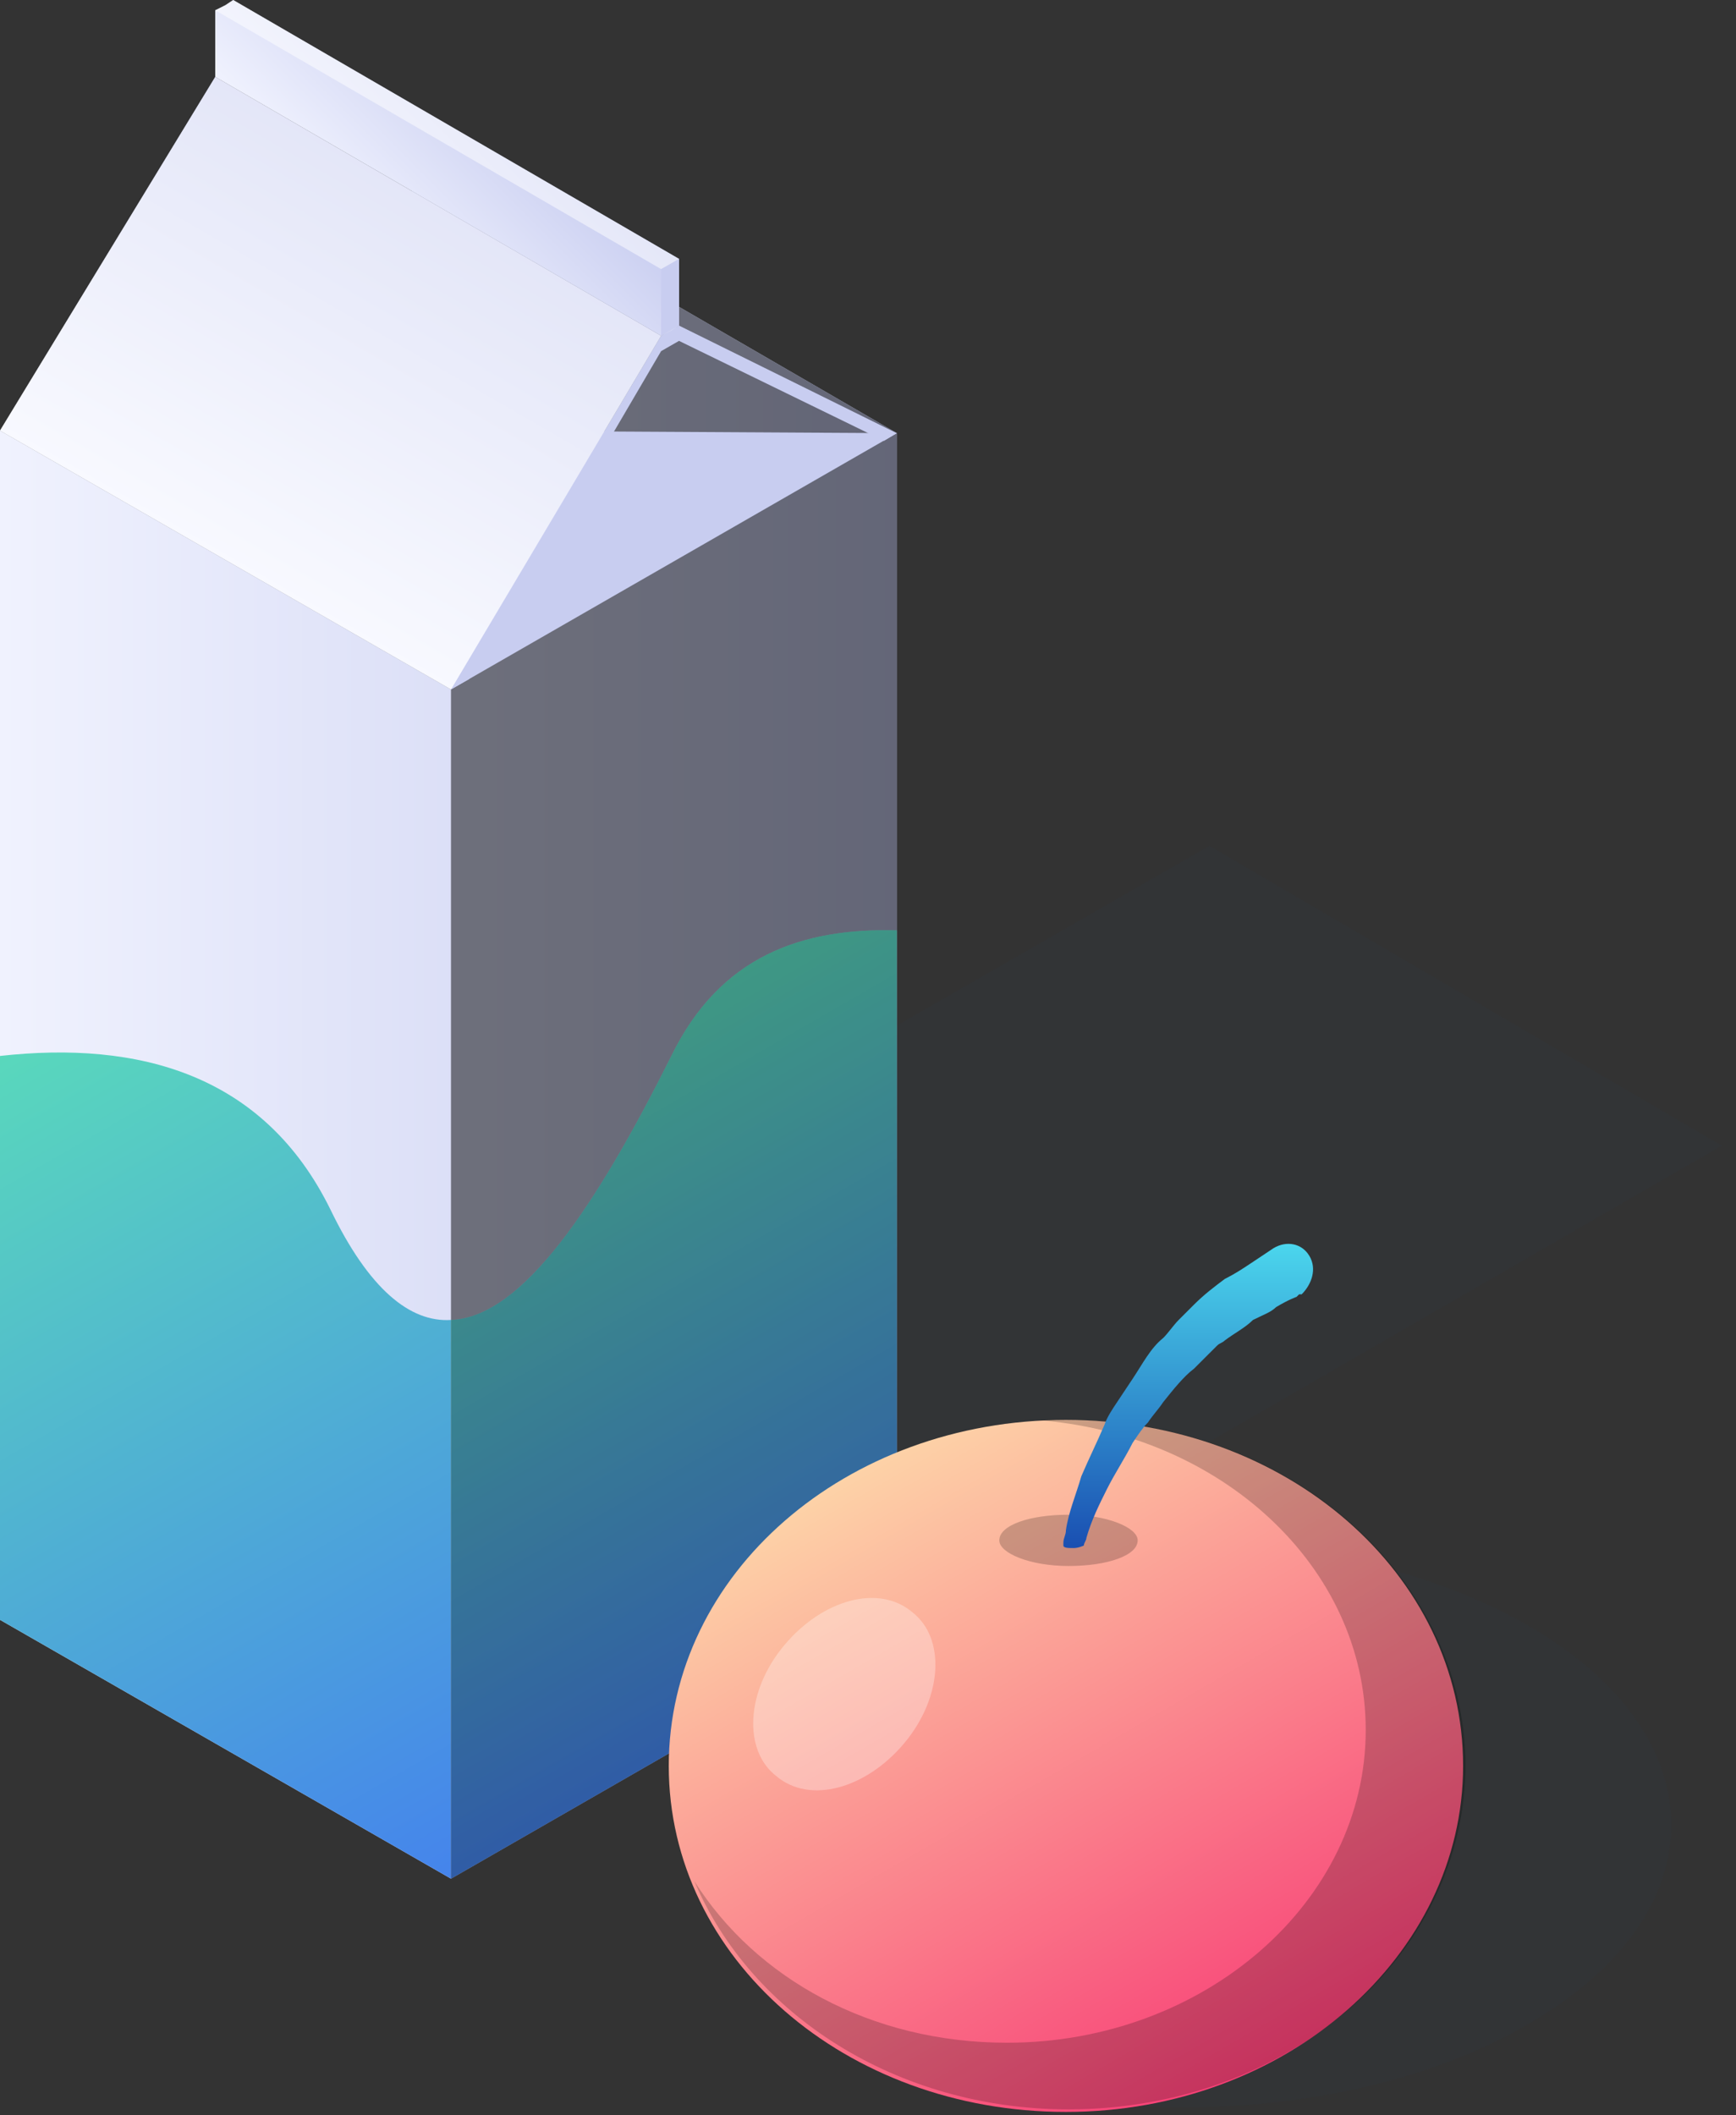 <svg width="55" height="67" viewBox="0 0 55 67" fill="none" xmlns="http://www.w3.org/2000/svg">
<rect x="0" y="0" width="55" height="67" fill="#333333" stroke="none"/>
<g opacity="0.15">
<path opacity="0.15" d="M54.553 36.288L38.317 26.789L10.066 43.026L26.302 52.605L54.553 36.288Z" fill="#1A50B2"/>
</g>
<path d="M28.413 13.719L14.125 5.439L0 13.638V51.306L14.288 59.505L28.413 51.387V13.719Z" fill="url(#paint0_linear)"/>
<path opacity="0.5" d="M14.288 59.505V21.837L28.413 13.719V51.387L14.288 59.505Z" fill="black"/>
<path d="M14.288 59.505V41.808C12.989 41.889 11.69 40.834 10.472 38.317C8.362 34.014 4.384 32.959 0 33.446V51.306L14.288 59.505Z" fill="url(#paint1_linear)"/>
<path d="M28.413 51.387V29.468C25.409 29.387 22.812 30.28 21.269 33.446C18.915 38.155 16.561 41.727 14.288 41.808V59.505L28.413 51.387Z" fill="url(#paint2_linear)"/>
<path opacity="0.3" d="M28.413 51.387V29.468C25.409 29.387 22.812 30.28 21.269 33.446C18.915 38.155 16.561 41.727 14.288 41.808V59.505L28.413 51.387Z" fill="black"/>
<path opacity="0.3" d="M28.413 13.719L14.125 5.439L0 13.638L14.288 21.837L28.413 13.719Z" fill="black"/>
<path opacity="0.3" d="M28.413 13.719L14.125 5.439L0 13.638L14.288 21.837L28.413 13.719Z" fill="black"/>
<path d="M28.413 13.72L14.125 13.638L14.288 21.837L28.413 13.72Z" fill="#C8CDF0"/>
<path d="M21.513 10.31L20.945 10.634L14.288 21.837L14.856 21.513L20.945 11.122L21.513 10.797L28.007 13.963L28.413 13.719L21.513 10.31Z" fill="#C8CDF0"/>
<path d="M7.388 2.111L14.126 5.439L28.413 13.719L21.513 10.31L7.388 2.111Z" fill="url(#paint3_linear)"/>
<path opacity="0.5" d="M7.388 2.111L14.126 5.439L28.413 13.719L21.513 10.31L7.388 2.111Z" fill="black"/>
<path d="M20.945 10.635L14.288 21.837L0 13.638L6.819 2.435L20.945 10.635Z" fill="url(#paint4_linear)"/>
<path opacity="0.5" d="M20.945 10.635L14.288 21.837L0 13.638L6.819 2.435L20.945 10.635Z" fill="white"/>
<path d="M7.388 0L7.144 0.162L6.819 0.325V2.435L20.945 10.635L21.269 10.472L21.513 10.31V8.199L7.388 0Z" fill="url(#paint5_linear)"/>
<path opacity="0.5" d="M7.144 0.162L6.819 0.325L20.945 8.524L21.269 8.362L21.513 8.199L7.388 0L7.144 0.162Z" fill="white"/>
<path d="M20.945 8.524V10.634L21.513 10.31V8.199L20.945 8.524Z" fill="#C8CDF0"/>
<g opacity="0.15">
<path opacity="0.15" d="M26.465 64.132C32.553 67.623 42.376 67.623 48.383 64.132C54.472 60.642 54.472 54.959 48.383 51.468C42.295 47.977 32.472 47.977 26.465 51.468C20.376 54.959 20.376 60.642 26.465 64.132Z" fill="#1A50B2"/>
</g>
<path d="M46.354 55.933C46.354 49.845 40.753 44.974 33.771 44.974C26.79 44.974 21.188 49.845 21.188 55.933C21.188 62.022 26.79 66.893 33.771 66.893C40.753 66.893 46.354 61.941 46.354 55.933Z" fill="url(#paint6_linear)"/>
<path opacity="0.2" d="M33.852 44.974C33.528 44.974 33.203 44.974 32.797 44.974C38.642 45.38 43.269 49.601 43.269 54.797C43.269 60.236 38.155 64.701 31.904 64.701C27.601 64.701 23.948 62.671 22 59.586C23.786 63.808 28.413 66.811 33.852 66.811C40.834 66.811 46.435 61.941 46.435 55.852C46.354 49.845 40.752 44.974 33.852 44.974Z" fill="black"/>
<path opacity="0.3" d="M28.657 55.203C29.874 53.741 29.956 51.874 28.9 51.062C27.845 50.169 26.059 50.656 24.841 52.118C23.623 53.579 23.542 55.446 24.598 56.258C25.653 57.151 27.439 56.664 28.657 55.203Z" fill="white"/>
<path opacity="0.2" d="M36.044 48.789C36.044 49.276 35.07 49.601 33.852 49.601C32.635 49.601 31.66 49.195 31.66 48.789C31.66 48.302 32.635 47.977 33.852 47.977C35.07 47.977 36.044 48.383 36.044 48.789Z" fill="black"/>
<path d="M41.483 39.778C41.24 39.372 40.752 39.291 40.347 39.535C40.347 39.535 40.103 39.697 39.616 40.022C39.372 40.184 39.129 40.346 38.804 40.509C38.48 40.752 38.155 40.996 37.83 41.321C37.749 41.402 37.668 41.483 37.587 41.564C37.505 41.645 37.424 41.727 37.343 41.808C37.181 41.97 37.018 42.214 36.856 42.376C36.45 42.701 36.206 43.188 35.882 43.675C35.719 43.918 35.557 44.162 35.395 44.406C35.232 44.649 35.07 44.893 34.989 45.136C34.745 45.704 34.502 46.191 34.258 46.76C34.096 47.328 33.852 47.896 33.771 48.465C33.771 48.627 33.69 48.708 33.69 48.87C33.69 48.87 33.69 48.87 33.69 48.952C33.69 49.033 33.852 49.033 34.014 49.033C34.177 49.033 34.339 48.952 34.339 48.952C34.339 48.87 34.42 48.789 34.42 48.708C34.583 48.14 34.826 47.653 35.07 47.166C35.313 46.679 35.638 46.191 35.882 45.704C36.044 45.461 36.206 45.217 36.369 45.055C36.531 44.811 36.694 44.649 36.856 44.406C37.181 44 37.505 43.594 37.83 43.35C37.992 43.188 38.155 43.026 38.317 42.863C38.398 42.782 38.48 42.701 38.561 42.62C38.642 42.538 38.723 42.538 38.804 42.457C39.129 42.214 39.454 42.051 39.697 41.808C40.022 41.645 40.265 41.564 40.428 41.402C40.834 41.158 41.077 41.077 41.077 41.077L41.158 40.996C41.158 40.996 41.158 40.996 41.24 40.996C41.564 40.671 41.727 40.184 41.483 39.778Z" fill="url(#paint7_linear)"/>
<defs>
<linearGradient id="paint0_linear" x1="-0.034" y1="32.485" x2="28.403" y2="32.485" gradientUnits="userSpaceOnUse">
<stop stop-color="#F0F2FE"/>
<stop offset="1" stop-color="#C8CDF0"/>
</linearGradient>
<linearGradient id="paint1_linear" x1="-0.366" y1="33.586" x2="14.527" y2="59.382" gradientUnits="userSpaceOnUse">
<stop stop-color="#59D8BC"/>
<stop offset="1" stop-color="#4584EC"/>
</linearGradient>
<linearGradient id="paint2_linear" x1="15.899" y1="35.102" x2="26.07" y2="52.718" gradientUnits="userSpaceOnUse">
<stop stop-color="#59D8BC"/>
<stop offset="1" stop-color="#4584EC"/>
</linearGradient>
<linearGradient id="paint3_linear" x1="7.412" y1="7.902" x2="28.403" y2="7.902" gradientUnits="userSpaceOnUse">
<stop stop-color="#F0F2FE"/>
<stop offset="1" stop-color="#C8CDF0"/>
</linearGradient>
<linearGradient id="paint4_linear" x1="7.192" y1="17.773" x2="13.731" y2="6.447" gradientUnits="userSpaceOnUse">
<stop stop-color="#F0F2FE"/>
<stop offset="1" stop-color="#C8CDF0"/>
</linearGradient>
<linearGradient id="paint5_linear" x1="11.93" y1="7.567" x2="16.44" y2="3.058" gradientUnits="userSpaceOnUse">
<stop stop-color="#F0F2FE"/>
<stop offset="1" stop-color="#C8CDF0"/>
</linearGradient>
<linearGradient id="paint6_linear" x1="28.133" y1="46.069" x2="39.512" y2="65.777" gradientUnits="userSpaceOnUse">
<stop stop-color="#FDD2A7"/>
<stop offset="1" stop-color="#F83F76"/>
</linearGradient>
<linearGradient id="paint7_linear" x1="37.596" y1="39.388" x2="37.596" y2="48.95" gradientUnits="userSpaceOnUse">
<stop stop-color="#4BD6ED"/>
<stop offset="1" stop-color="#1A50B2"/>
</linearGradient>
</defs>
</svg>
